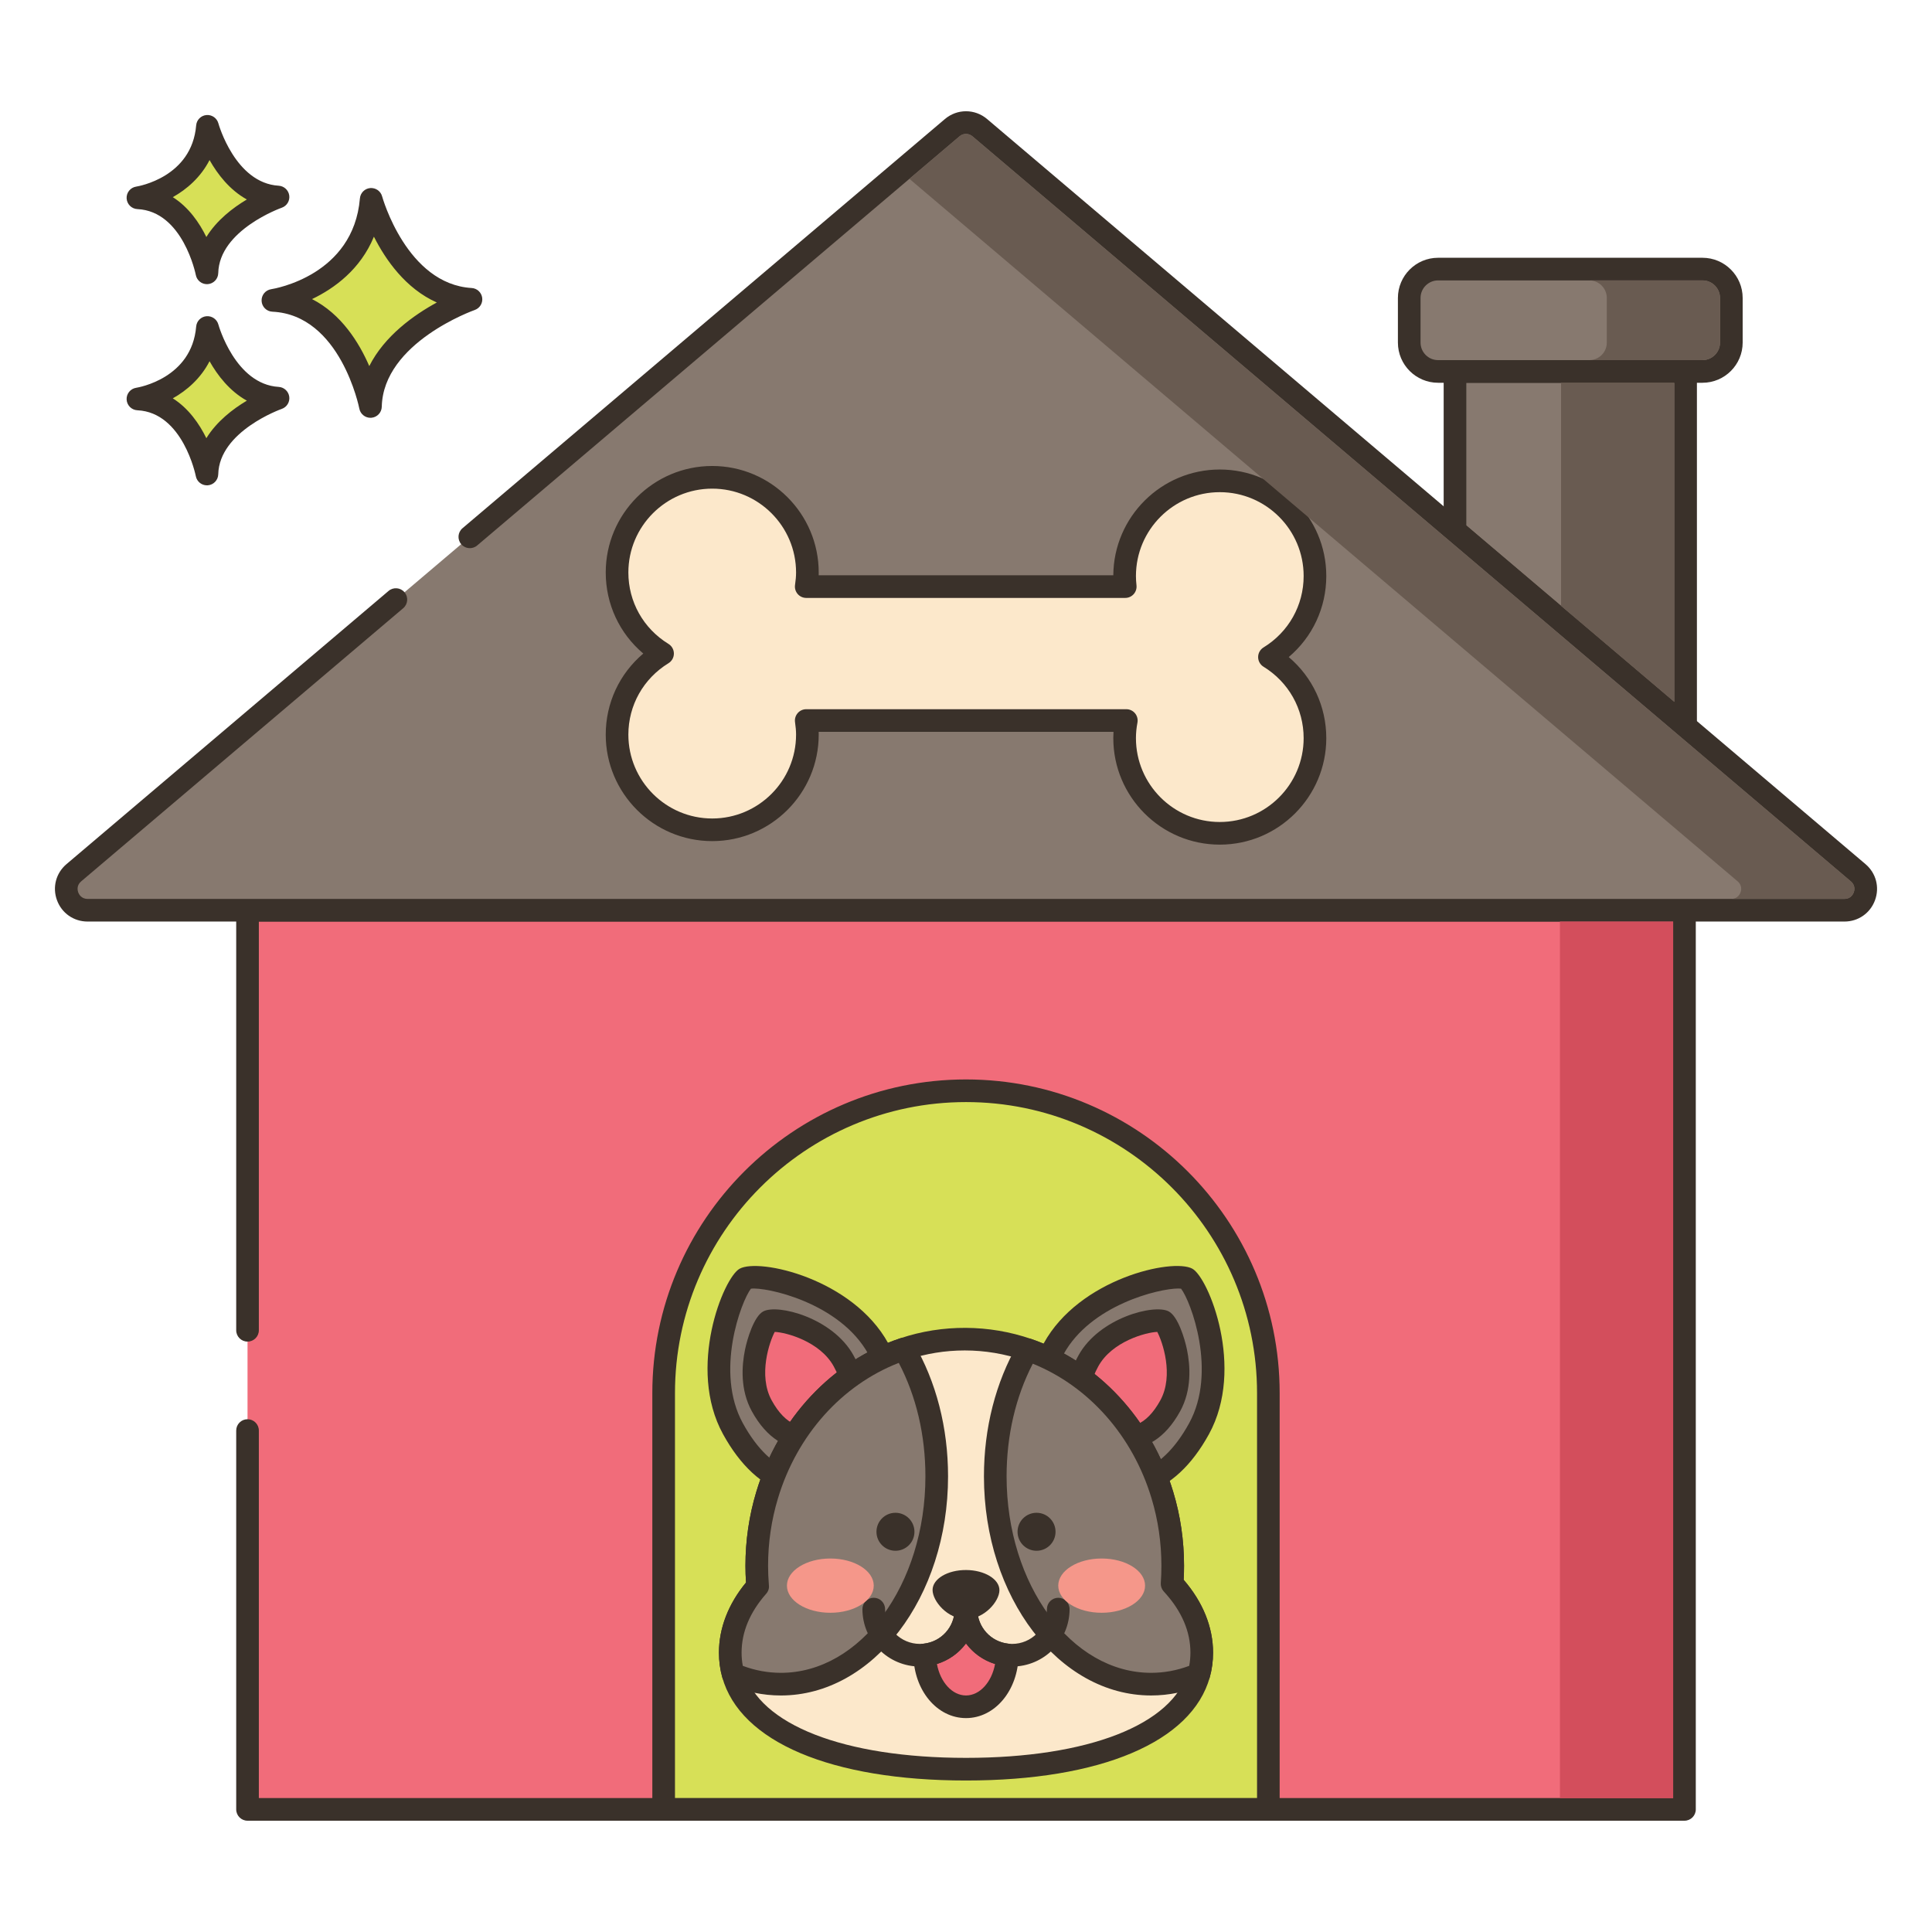 <svg id="Layer_1" enable-background="new 0 0 256 256" viewBox="0 0 256 256" xmlns="http://www.w3.org/2000/svg"><g><g><g><path d="m49.186 26.414c-.974 11.564-13.024 13.389-13.024 13.389 10.347.487 12.925 14.059 12.925 14.059.221-9.677 13.321-14.202 13.321-14.202-9.814-.587-13.222-13.246-13.222-13.246z" fill="#d7e057"/></g></g><g><g><path d="m62.497 38.163c-8.604-.515-11.832-12.024-11.863-12.141-.19-.702-.854-1.162-1.584-1.102-.725.066-1.298.642-1.359 1.367-.859 10.215-11.313 11.964-11.754 12.033-.763.115-1.313.79-1.273 1.561.04.77.657 1.384 1.428 1.421 9.027.425 11.498 12.718 11.521 12.842.138.711.76 1.217 1.473 1.217.042 0 .084-.001.126-.005.764-.064 1.358-.693 1.375-1.459.194-8.508 12.191-12.777 12.313-12.819.676-.235 1.092-.914.994-1.622-.1-.709-.683-1.25-1.397-1.293zm-13.566 10.346c-1.356-3.131-3.708-6.908-7.586-8.877 2.931-1.405 6.408-3.913 8.201-8.272 1.551 3.071 4.2 6.88 8.334 8.722-3.007 1.64-6.922 4.406-8.949 8.427z" fill="#3a312a"/></g></g><g><g><path d="m27.487 43.395c-.689 8.179-9.213 9.471-9.213 9.471 7.318.344 9.142 9.944 9.142 9.944.156-6.844 9.422-10.045 9.422-10.045-6.94-.416-9.351-9.37-9.351-9.37z" fill="#d7e057"/></g></g><g><g><path d="m36.929 51.267c-5.767-.345-7.972-8.186-7.993-8.265-.19-.702-.863-1.164-1.582-1.102-.726.065-1.3.642-1.361 1.368-.579 6.871-7.647 8.067-7.942 8.114-.763.115-1.314.79-1.273 1.561.04.77.657 1.384 1.428 1.421 6.035.284 7.724 8.644 7.739 8.726.136.713.759 1.22 1.473 1.22.041 0 .083-.001.125-.005.765-.063 1.358-.694 1.376-1.461.13-5.709 8.331-8.634 8.412-8.662.676-.234 1.093-.913.996-1.622-.099-.709-.684-1.25-1.398-1.293zm-9.585 6.795c-.924-1.885-2.34-3.947-4.447-5.28 1.856-1.041 3.697-2.63 4.871-4.917 1.057 1.874 2.654 3.955 4.941 5.224-1.85 1.101-3.989 2.74-5.365 4.973z" fill="#3a312a"/></g></g><g><g><path d="m27.487 16.737c-.689 8.179-9.213 9.471-9.213 9.471 7.318.344 9.142 9.944 9.142 9.944.156-6.845 9.422-10.045 9.422-10.045-6.94-.416-9.351-9.37-9.351-9.37z" fill="#d7e057"/></g></g><g><g><path d="m36.929 24.609c-5.767-.345-7.972-8.186-7.993-8.265-.19-.702-.863-1.163-1.582-1.101-.726.065-1.3.642-1.361 1.368-.579 6.871-7.647 8.067-7.942 8.114-.763.115-1.314.79-1.273 1.561.04.77.657 1.384 1.428 1.421 6.035.284 7.724 8.644 7.739 8.726.136.713.759 1.22 1.473 1.22.041 0 .083-.001.125-.005.765-.063 1.358-.694 1.376-1.461.13-5.709 8.331-8.634 8.412-8.662.676-.234 1.093-.913.996-1.622-.099-.709-.684-1.251-1.398-1.294zm-9.585 6.795c-.924-1.885-2.34-3.947-4.447-5.28 1.856-1.041 3.697-2.63 4.871-4.917 1.057 1.874 2.654 3.955 4.941 5.224-1.85 1.102-3.989 2.741-5.365 4.973z" fill="#3a312a"/></g></g><g><g><path d="m192.794 49.22v21.108l30.555 25.924v-47.032z" fill="#87796f"/></g></g><g><g><path d="m223.35 47.72h-30.556c-.828 0-1.5.671-1.5 1.5v21.107c0 .44.193.859.529 1.144l30.556 25.924c.276.235.622.356.971.356.214 0 .429-.046.63-.139.53-.246.87-.777.87-1.361v-47.031c0-.828-.672-1.5-1.5-1.5zm-1.5 45.292-27.556-23.379v-18.913h27.556z" fill="#3a312a"/></g></g><g><g><path d="m225.586 35.656h-35.032c-2.113 0-3.826 1.713-3.826 3.826v5.912c0 2.113 1.713 3.825 3.826 3.825h35.032c2.113 0 3.826-1.713 3.826-3.825v-5.912c0-2.113-1.713-3.826-3.826-3.826z" fill="#87796f"/></g></g><g><g><path d="m225.586 34.156h-35.031c-2.937 0-5.325 2.389-5.325 5.326v5.912c0 2.937 2.389 5.325 5.325 5.325h35.031c2.937 0 5.326-2.389 5.326-5.325v-5.912c0-2.937-2.389-5.326-5.326-5.326zm2.326 11.237c0 1.282-1.044 2.325-2.326 2.325h-35.031c-1.282 0-2.325-1.043-2.325-2.325v-5.912c0-1.282 1.043-2.326 2.325-2.326h35.031c1.282 0 2.326 1.043 2.326 2.326z" fill="#3a312a"/></g></g><g><g><path d="m32.799 120.61h190.403v119.145h-190.403z" fill="#f16c7a"/></g></g><g><g><path d="m223.201 119.11h-190.402c-.828 0-1.5.671-1.5 1.5v55.659c0 .829.672 1.5 1.5 1.5s1.5-.671 1.5-1.5v-54.159h187.402v116.144h-187.402v-48.699c0-.829-.672-1.5-1.5-1.5s-1.5.671-1.5 1.5v50.199c0 .829.672 1.5 1.5 1.5h190.402c.828 0 1.5-.671 1.5-1.5v-119.144c0-.829-.672-1.5-1.5-1.5z" fill="#3a312a"/></g></g><g><g><path d="m246.219 115.646-116.397-98.732c-1.051-.892-2.592-.892-3.643 0l-63.924 54.222-9.798 8.311-42.676 36.199c-1.999 1.696-.8 4.964 1.822 4.964h232.796c2.621-.001 3.82-3.269 1.82-4.964z" fill="#87796f"/></g></g><g><g><path d="m247.19 114.502-116.399-98.732c-1.617-1.372-3.964-1.371-5.583 0l-63.924 54.222c-.631.536-.709 1.482-.173 2.114.534.632 1.481.71 2.114.174l63.923-54.222c.494-.418 1.21-.417 1.702 0l116.398 98.731c.65.551.459 1.254.385 1.457-.075.202-.384.863-1.236.863h-232.795c-.852 0-1.161-.661-1.236-.863-.074-.203-.266-.906.385-1.457l42.677-36.199c.631-.536.709-1.482.173-2.114-.533-.632-1.482-.711-2.114-.174l-42.677 36.2c-1.395 1.184-1.89 3.06-1.259 4.779.63 1.719 2.221 2.829 4.052 2.829h232.795c1.831 0 3.422-1.11 4.052-2.829s.136-3.595-1.26-4.779z" fill="#3a312a"/></g></g><g><g><path d="m128 144.531c-22.126 0-40.063 17.937-40.063 40.063v55.151h80.125v-55.151c.001-22.127-17.936-40.063-40.062-40.063z" fill="#d7e057"/></g></g><g><g><path d="m128 143.031c-22.918 0-41.563 18.645-41.563 41.563v55.15c0 .829.672 1.5 1.5 1.5h80.125c.828 0 1.5-.671 1.5-1.5v-55.15c.001-22.918-18.644-41.563-41.562-41.563zm38.563 95.213h-77.125v-53.65c0-21.264 17.299-38.563 38.563-38.563s38.563 17.299 38.563 38.563v53.65z" fill="#3a312a"/></g></g><g><g><path d="m206.85 50.716v29.57l15 12.72v-42.29z" fill="#695b51"/></g></g><g><g><path d="m225.59 37.156h-15c1.28 0 2.32 1.04 2.32 2.33v5.91c0 1.28-1.04 2.32-2.32 2.32h15c1.28 0 2.32-1.04 2.32-2.32v-5.91c0-1.29-1.04-2.33-2.32-2.33z" fill="#695b51"/></g></g><g><g><path d="m206.7 122.106h15v116.15h-15z" fill="#d34e5c"/></g></g><g><g><path d="m168.209 87.066c3.612-2.218 6.03-6.193 6.03-10.742 0-6.965-5.646-12.611-12.611-12.611s-12.611 5.646-12.611 12.611c0 .474.031.941.082 1.401h-42.271c.091-.611.153-1.232.153-1.868 0-6.965-5.646-12.611-12.61-12.611s-12.611 5.646-12.611 12.611c0 4.55 2.417 8.524 6.03 10.742-3.612 2.218-6.03 6.193-6.03 10.742 0 6.965 5.646 12.611 12.611 12.611s12.61-5.646 12.61-12.611c0-.636-.062-1.257-.153-1.868h42.413c-.142.758-.225 1.536-.225 2.335 0 6.965 5.646 12.611 12.611 12.611s12.611-5.646 12.611-12.611c.001-4.55-2.417-8.524-6.029-10.742z" fill="#fce8cb"/></g></g><g><g><path d="m170.763 87.065c3.149-2.661 4.977-6.542 4.977-10.742 0-7.78-6.33-14.11-14.111-14.11-7.748 0-14.057 6.276-14.11 14.012h-39.041c.004-.124.006-.246.006-.368 0-7.781-6.33-14.111-14.11-14.111-7.781 0-14.111 6.33-14.111 14.111 0 4.2 1.827 8.081 4.977 10.742-3.149 2.661-4.977 6.542-4.977 10.742 0 7.781 6.33 14.111 14.111 14.111 7.78 0 14.11-6.33 14.11-14.111 0-.122-.002-.244-.006-.368h39.067c-.018.282-.026.561-.026.835 0 7.78 6.33 14.11 14.11 14.11 7.781 0 14.111-6.33 14.111-14.11-.001-4.2-1.828-8.081-4.977-10.743zm-9.135 21.854c-6.126 0-11.11-4.984-11.11-11.11 0-.669.065-1.343.199-2.06.082-.438-.036-.891-.32-1.234-.285-.343-.708-.541-1.154-.541h-42.413c-.437 0-.851.19-1.136.521-.285.33-.412.769-.348 1.2.093.629.137 1.153.137 1.648 0 6.127-4.984 11.111-11.11 11.111-6.127 0-11.111-4.984-11.111-11.111 0-3.883 1.987-7.42 5.316-9.464.444-.273.715-.757.715-1.278s-.271-1.005-.715-1.278c-3.328-2.043-5.316-5.581-5.316-9.464 0-6.126 4.984-11.111 11.111-11.111 6.126 0 11.11 4.984 11.11 11.111 0 .495-.044 1.019-.137 1.648-.064.431.063.87.348 1.2.285.331.699.521 1.136.521h42.27c.427 0 .833-.182 1.117-.499.284-.318.421-.742.374-1.166-.05-.445-.073-.85-.073-1.237 0-6.126 4.984-11.11 11.11-11.11 6.127 0 11.111 4.984 11.111 11.11 0 3.883-1.987 7.421-5.316 9.464-.444.273-.715.757-.715 1.278s.271 1.005.715 1.278c3.328 2.044 5.316 5.582 5.316 9.464 0 6.125-4.984 11.109-11.111 11.109z" fill="#3a312a"/></g></g><g><g><path d="m116.385 178.719c-4.43-8.058-16.095-10.152-17.653-9.295-1.275.701-6.042 11.827-1.612 19.885 4.429 8.058 10.542 8.962 15.862 6.037 5.319-2.924 7.832-8.569 3.403-16.627z" fill="#87796f"/></g></g><g><g><path d="m117.699 177.997c-4.71-8.567-17.086-11.318-19.69-9.887-2.146 1.18-7.019 13.163-2.203 21.922 2.283 4.153 5.13 6.793 8.46 7.845 1.046.331 2.124.495 3.219.495 2.047 0 4.153-.574 6.22-1.71 3.172-1.744 5.276-4.274 6.085-7.318.896-3.377.192-7.194-2.091-11.347zm-.809 10.576c-.749 2.82-2.932 4.525-4.631 5.459s-4.31 1.862-7.09.984c-2.569-.811-4.835-2.975-6.734-6.429-3.748-6.817-.207-16.198 1.068-17.83 1.908-.257 11.776 1.791 15.567 8.686 1.9 3.453 2.511 6.525 1.82 9.13z" fill="#3a312a"/></g></g><g><g><path d="m111.782 180.322c-2.493-4.535-9.059-5.714-9.936-5.232-.717.395-3.4 6.657-.908 11.192 2.493 4.535 5.934 5.044 8.928 3.398 2.995-1.646 4.409-4.823 1.916-9.358z" fill="#f16c7a"/></g></g><g><g><path d="m113.097 179.599c-2.747-4.997-10.083-6.859-11.973-5.824-1.217.669-2.104 3.6-2.404 5.056-.445 2.167-.65 5.344.905 8.174 2.021 3.676 4.66 5.015 7.153 5.015 1.354 0 2.665-.395 3.812-1.025 1.946-1.07 3.24-2.635 3.742-4.525.55-2.069.134-4.38-1.235-6.871zm-1.664 6.1c-.291 1.095-1.061 1.992-2.288 2.667-2.686 1.478-5.069.507-6.891-2.806-1.837-3.342-.271-7.819.403-9.075 1.495.054 5.998 1.264 7.811 4.56.984 1.791 1.309 3.357.965 4.654z" fill="#3a312a"/></g></g><g><g><path d="m157.268 169.424c-1.558-.857-13.223 1.237-17.653 9.295-4.429 8.058-1.917 13.703 3.403 16.627s11.432 2.021 15.862-6.037-.337-19.184-1.612-19.885z" fill="#87796f"/></g></g><g><g><path d="m157.991 168.109c-2.608-1.432-14.98 1.319-19.69 9.887-2.283 4.153-2.986 7.971-2.09 11.346.809 3.044 2.913 5.574 6.085 7.318 2.066 1.136 4.172 1.71 6.22 1.71 1.095 0 2.173-.164 3.219-.495 3.33-1.052 6.177-3.691 8.46-7.845 4.815-8.758-.058-20.741-2.204-21.921zm-.426 20.477c-1.899 3.455-4.165 5.618-6.734 6.429-2.779.879-5.391-.05-7.09-.984s-3.882-2.639-4.631-5.459c-.691-2.604-.08-5.677 1.819-9.131 3.589-6.529 12.628-8.706 15.197-8.706.145 0 .268.007.37.021 1.277 1.632 4.818 11.013 1.069 17.83z" fill="#3a312a"/></g></g><g><g><path d="m154.153 175.09c-.877-.482-7.443.697-9.936 5.232s-1.079 7.712 1.915 9.359c2.994 1.646 6.435 1.137 8.928-3.398 2.494-4.536-.189-10.799-.907-11.193z" fill="#f16c7a"/></g></g><g><g><path d="m157.28 178.831c-.3-1.456-1.188-4.387-2.404-5.056-1.886-1.037-9.225.826-11.973 5.824-1.369 2.491-1.785 4.802-1.235 6.87.502 1.891 1.796 3.456 3.742 4.525 1.146.63 2.457 1.025 3.811 1.025 2.493 0 5.133-1.339 7.153-5.015 1.557-2.829 1.352-6.006.906-8.173zm-3.534 6.729c-1.821 3.312-4.199 4.285-6.891 2.806-1.228-.675-1.997-1.572-2.288-2.667-.345-1.297-.02-2.863.965-4.655 1.813-3.296 6.316-4.507 7.811-4.56.675 1.256 2.24 5.734.403 9.076z" fill="#3a312a"/></g></g><g><g><path d="m155.461 210.034c-.051-.055-.102-.111-.153-.171.055-.791.083-1.583.083-2.392 0-3.267-.477-6.414-1.37-9.362-2.749-9.149-9.427-16.364-17.863-19.27-2.629-.907-5.424-1.398-8.325-1.398-2.8 0-5.502.454-8.048 1.305-8.561 2.841-15.359 10.111-18.14 19.367-.889 2.948-1.37 6.09-1.37 9.357 0 .879.037 1.745.107 2.601.005.042.005.083.009.125-2.314 2.624-3.628 5.613-3.628 8.793 0 .999.13 1.948.38 2.846 2.341 8.45 15.267 12.592 30.857 12.592s28.516-4.142 30.857-12.592c.25-.898.38-1.846.38-2.846 0-3.249-1.37-6.294-3.776-8.955z" fill="#fce8cb"/></g></g><g><g><path d="m156.843 209.334c.033-.621.049-1.235.049-1.864 0-3.357-.482-6.653-1.434-9.793-2.892-9.622-9.924-17.194-18.81-20.256-5.6-1.934-11.769-1.96-17.334-.099-9.032 2.999-16.175 10.609-19.104 20.358-.951 3.156-1.434 6.45-1.434 9.79 0 .726.024 1.465.075 2.222-2.35 2.849-3.587 6.051-3.587 9.297 0 1.122.146 2.215.434 3.246 2.376 8.573 14.451 13.691 32.303 13.691s29.927-5.118 32.303-13.689c.288-1.033.434-2.126.434-3.248-.002-3.376-1.337-6.695-3.895-9.655zm.569 12.1c-1.965 7.088-13.234 11.492-29.412 11.492s-27.447-4.404-29.412-11.494c-.215-.771-.324-1.594-.324-2.443 0-2.729 1.095-5.354 3.253-7.801.282-.32.418-.708.368-1.131 0-.007-.007-.1-.008-.107-.067-.832-.102-1.666-.102-2.48 0-3.046.439-6.049 1.307-8.925 2.649-8.815 9.07-15.685 17.18-18.376 2.436-.814 4.982-1.227 7.571-1.227 2.671 0 5.308.442 7.837 1.315 7.978 2.749 14.301 9.583 16.916 18.286.866 2.861 1.306 5.865 1.306 8.927 0 .771-.026 1.519-.08 2.287-.027.39.099.775.351 1.074l.187.209c2.248 2.485 3.388 5.16 3.388 7.948-.002.85-.111 1.673-.326 2.446z" fill="#3a312a"/></g></g><g><g><path d="m119.786 178.746c-8.561 2.841-15.359 10.111-18.14 19.367-.889 2.948-1.37 6.09-1.37 9.357 0 .879.037 1.745.107 2.601.005.042.005.083.009.125-2.314 2.624-3.628 5.613-3.628 8.793 0 .999.13 1.948.38 2.846 1.994.861 4.123 1.324 6.331 1.324 11.407 0 20.649-12.328 20.649-27.535-.002-6.359-1.617-12.218-4.338-16.878z" fill="#87796f"/></g></g><g><g><path d="m121.081 177.99c-.357-.612-1.091-.888-1.768-.667-9.032 2.999-16.175 10.609-19.104 20.358-.951 3.156-1.434 6.45-1.434 9.79 0 .726.024 1.465.075 2.222-2.35 2.849-3.587 6.051-3.587 9.297 0 1.122.146 2.214.434 3.248.122.437.434.795.851.975 2.224.96 4.554 1.447 6.926 1.447 12.213 0 22.148-13.025 22.148-29.035 0-6.45-1.57-12.547-4.541-17.635zm-17.607 43.668c-1.719 0-3.413-.311-5.049-.924-.107-.563-.161-1.148-.161-1.746 0-2.729 1.095-5.354 3.253-7.801.282-.32.418-.708.368-1.131 0-.007-.007-.1-.008-.107-.067-.832-.102-1.666-.102-2.48 0-3.046.439-6.049 1.307-8.925 2.521-8.389 8.457-15.015 16.011-17.955 2.313 4.404 3.529 9.573 3.529 15.034 0 14.356-8.59 26.035-19.148 26.035z" fill="#3a312a"/></g></g><g><g><path d="m155.461 210.034c-.051-.055-.102-.111-.153-.171.055-.791.083-1.583.083-2.392 0-3.267-.477-6.414-1.37-9.362-2.749-9.149-9.427-16.364-17.863-19.27-2.684 4.646-4.281 10.468-4.281 16.785 0 15.207 9.242 27.535 20.649 27.535 2.208 0 4.336-.463 6.331-1.324.25-.898.38-1.846.38-2.846 0-3.249-1.37-6.294-3.776-8.955z" fill="#87796f"/></g></g><g><g><path d="m156.843 209.334c.033-.621.049-1.235.049-1.864 0-3.357-.482-6.653-1.434-9.793-2.892-9.622-9.924-17.194-18.811-20.256-.675-.235-1.428.045-1.787.667-2.932 5.076-4.482 11.139-4.482 17.535 0 16.01 9.936 29.035 22.148 29.035 2.372 0 4.702-.487 6.926-1.447.416-.18.729-.538.851-.975.287-1.034.434-2.126.434-3.248-.001-3.375-1.336-6.694-3.894-9.654zm.732 11.4c-1.636.613-3.33.924-5.049.924-10.559 0-19.148-11.679-19.148-26.035 0-5.407 1.197-10.538 3.472-14.925 7.418 2.993 13.252 9.576 15.736 17.845.866 2.861 1.306 5.865 1.306 8.927 0 .771-.026 1.519-.08 2.287-.027.39.099.775.351 1.074l.187.209c2.248 2.485 3.388 5.16 3.388 7.948-.002.599-.055 1.184-.163 1.746z" fill="#3a312a"/></g></g><g><g><path d="m128.012 208.036c-2.446-.011-4.435 1.17-4.441 2.638-.007 1.468 1.966 3.848 4.413 3.858 2.446.011 4.44-2.352 4.446-3.82.006-1.466-1.972-2.665-4.418-2.676z" fill="#3a312a"/></g></g><g><g><path d="m128 213.214c0 3.16-2.394 5.756-5.468 6.076.057 3.807 2.484 6.867 5.468 6.867s5.411-3.06 5.468-6.867c-3.074-.32-5.468-2.916-5.468-6.076z" fill="#f16c7a"/></g></g><g><g><path d="m133.624 217.798c-2.351-.244-4.124-2.215-4.124-4.583 0-.829-.672-1.5-1.5-1.5s-1.5.671-1.5 1.5c0 2.369-1.772 4.339-4.124 4.583-.772.081-1.356.738-1.345 1.515.071 4.679 3.132 8.344 6.969 8.344s6.898-3.665 6.969-8.344c.011-.777-.573-1.435-1.345-1.515zm-5.624 6.859c-1.842 0-3.415-1.785-3.851-4.172 1.567-.482 2.904-1.449 3.851-2.721.946 1.272 2.283 2.239 3.851 2.721-.436 2.387-2.009 4.172-3.851 4.172z" fill="#3a312a"/></g></g><g><g><path d="m128 211.714c-.828 0-1.5.671-1.5 1.5 0 2.369-1.772 4.339-4.147 4.586-.153.018-.309.025-.465.025-2.543 0-4.611-2.069-4.611-4.612 0-.829-.672-1.5-1.5-1.5s-1.5.671-1.5 1.5c0 4.197 3.414 7.612 7.611 7.612.275 0 .552-.014.799-.044 3.885-.404 6.813-3.658 6.813-7.568 0-.827-.672-1.499-1.5-1.499z" fill="#3a312a"/></g></g><g><g><path d="m140.224 211.714c-.828 0-1.5.671-1.5 1.5 0 2.543-2.068 4.612-4.611 4.612-.156 0-.312-.007-.488-.028-2.351-.244-4.124-2.215-4.124-4.583 0-.829-.672-1.5-1.5-1.5s-1.5.671-1.5 1.5c0 3.91 2.929 7.163 6.79 7.565.271.033.547.047.822.047 4.197 0 7.611-3.415 7.611-7.612 0-.829-.672-1.501-1.5-1.501z" fill="#3a312a"/></g></g><g><g><path d="m110.024 206.51c-3.177 0-5.752 1.61-5.752 3.595 0 1.986 2.575 3.595 5.752 3.595s5.752-1.609 5.752-3.595-2.575-3.595-5.752-3.595z" fill="#f5978a"/></g></g><g><g><path d="m145.976 206.51c-3.177 0-5.752 1.61-5.752 3.595 0 1.986 2.575 3.595 5.752 3.595s5.752-1.609 5.752-3.595c.001-1.986-2.575-3.595-5.752-3.595z" fill="#f5978a"/></g></g><g><g><path d="m118.653 200.451c-1.39 0-2.517 1.127-2.517 2.517s1.127 2.517 2.517 2.517 2.516-1.127 2.516-2.517-1.127-2.517-2.516-2.517z" fill="#3a312a"/></g></g><g><g><path d="m137.348 200.451c-1.39 0-2.517 1.127-2.517 2.517s1.126 2.517 2.517 2.517c1.39 0 2.517-1.127 2.517-2.517-.001-1.39-1.127-2.517-2.517-2.517z" fill="#3a312a"/></g></g><g><g><path d="m245.25 116.786-116.4-98.73c-.49-.41-1.21-.42-1.7 0l-6.65 5.64 109.75 93.09c.65.56.46 1.26.38 1.46-.07.2-.38.86-1.23.86h15c.85 0 1.16-.66 1.23-.86.08-.2.27-.9-.38-1.46z" fill="#695b51"/></g></g></g></svg>